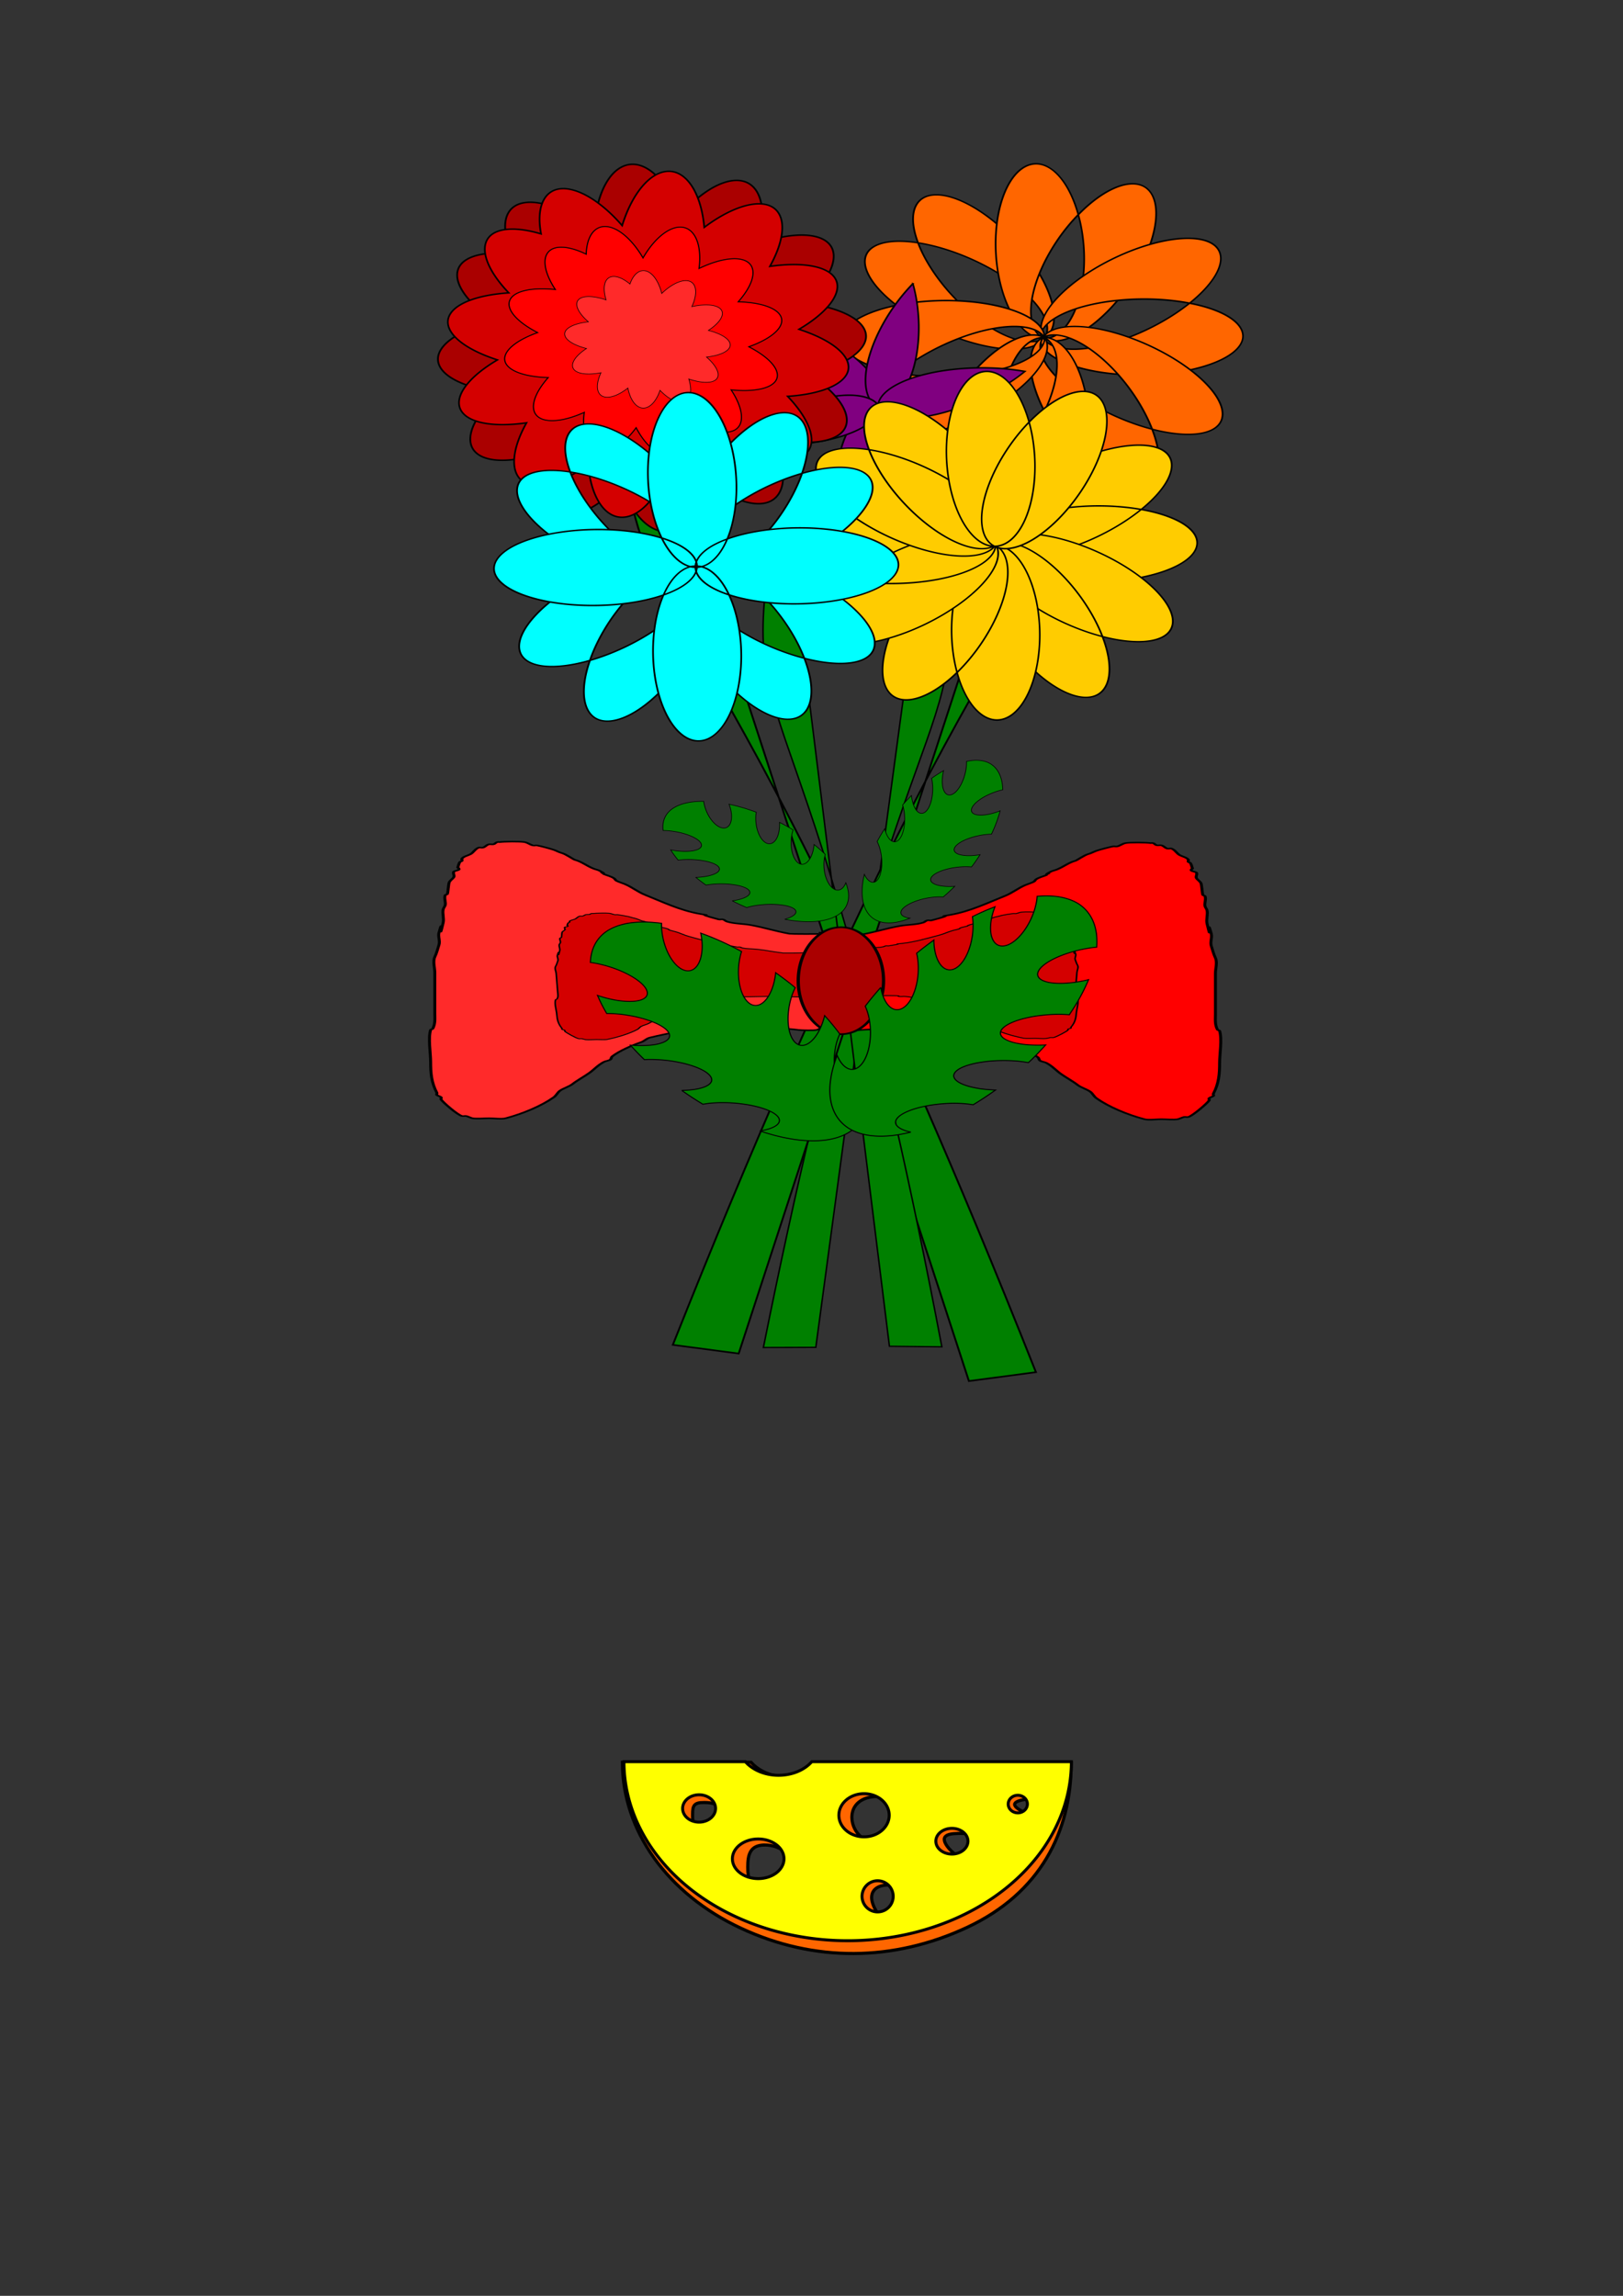 <?xml version="1.0" encoding="UTF-8" standalone="no"?>
<!-- Created with Inkscape (http://www.inkscape.org/) -->

<svg
   width="210mm"
   height="297mm"
   viewBox="0 0 210 297"
   version="1.1"
   id="svg1"
   sodipodi:docname="ЛР2.svg"
   inkscape:version="1.3.2 (091e20e, 2023-11-25, custom)"
   xmlns:inkscape="http://www.inkscape.org/namespaces/inkscape"
   xmlns:sodipodi="http://sodipodi.sourceforge.net/DTD/sodipodi-0.dtd"
   xmlns="http://www.w3.org/2000/svg"
   xmlns:svg="http://www.w3.org/2000/svg">
  <rect x="0" y="0" width="210" height="297" fill="#333333" stroke="none"/>
  <sodipodi:namedview
     id="namedview1"
     pagecolor="#ffffff"
     bordercolor="#000000"
     borderopacity="0.25"
     inkscape:showpageshadow="2"
     inkscape:pageopacity="0.0"
     inkscape:pagecheckerboard="0"
     inkscape:deskcolor="#d1d1d1"
     inkscape:document-units="mm"
     inkscape:zoom="0.64"
     inkscape:cx="657.8125"
     inkscape:cy="750.78125"
     inkscape:window-width="1920"
     inkscape:window-height="986"
     inkscape:window-x="-11"
     inkscape:window-y="-11"
     inkscape:window-maximized="1"
     inkscape:current-layer="layer1" />
  <defs
     id="defs1" />
  <g
     inkscape:label="Слой 1"
     inkscape:groupmode="layer"
     id="layer1">
    <g
       id="g1"
       transform="matrix(0.76,0,0,0.655,44.707,4.847)">
      <path
         d="M 46.883,71.109 C 48.256,121.931 60.84,97.907 117.542,263.613 L 106.131,265.364 52.07,72.859 Z"
         style="fill:#008000;stroke:#000000;stroke-width:0.326"
         id="path39-7"
         sodipodi:nodetypes="ccccc" />
      <path
         d="m 101.743,102.466 c 5.116,39.171 -7.406,22.251 -30.602,156.274 l 8.925,-0.034 17.929,-154.271 z"
         style="fill:#008000;stroke:#000000;stroke-width:0.253"
         id="path39-2"
         sodipodi:nodetypes="ccccc" />
      <path
         d="m 72.352,102.064 c -5.474,39.123 7.202,22.318 29.172,156.547 L 92.6,258.496 76.082,104.067 Z"
         style="fill:#008000;stroke:#000000;stroke-width:0.253"
         id="path39-2-6"
         sodipodi:nodetypes="ccccc" />
      <path
         d="m 125.151,69.39 c -1.349,49.85 -13.713,26.285 -69.426,188.825 l 11.212,1.717 53.118,-188.825 z"
         style="fill:#008000;stroke:#000000;stroke-width:0.32"
         id="path39"
         sodipodi:nodetypes="ccccc" />
      <g
         id="g28"
         transform="translate(74.227,-96.367)">
        <path
           id="path3-3"
           style="fill:#ff6600;fill-opacity:1;stroke:#000000;stroke-width:0.289;stroke-dasharray:none;stroke-opacity:1"
           inkscape:transform-center-x="10.252385"
           inkscape:transform-center-y="-13.745322"
           d="m 125.824,52.643 a 17.248,7.578 0 0 0 -0.588,1.961 17.248,7.578 0 0 0 7.468,6.224 7.932,16.478 64.085 0 1 9.184,-6.605 7.932,16.478 64.085 0 1 17.812,-0.053 17.248,7.578 0 0 0 -17.216,-7.144 17.248,7.578 0 0 0 -16.66,5.616 z m 33.876,1.527 a 17.248,7.578 0 0 1 0.032,0.434 17.248,7.578 0 0 1 -17.248,7.578 17.248,7.578 0 0 1 -9.78,-1.354 7.932,16.478 64.085 0 0 -2.639,7.728 7.932,16.478 64.085 0 0 17.987,0.305 7.932,16.478 64.085 0 0 11.824,-14.333 7.932,16.478 64.085 0 0 -0.175,-0.357 z"
           transform="matrix(0.579,0.815,-0.881,0.473,0,0)" />
        <path
           id="ellipse3-6"
           style="fill:#ff6600;fill-opacity:1;stroke:#000000;stroke-width:0.289;stroke-dasharray:none;stroke-opacity:1"
           inkscape:transform-center-x="0.68515848"
           inkscape:transform-center-y="-17.134055"
           d="m 116.809,-41.966 a 17.248,7.578 0 0 0 17.248,7.578 17.248,7.578 0 0 0 17.248,-7.578 17.248,7.578 0 0 0 -0.032,-0.434 18.274,7.152 29.347 0 1 -0.196,0.429 18.274,7.152 29.347 0 1 -19.828,-3.215 18.274,7.152 29.347 0 1 -5.14,-3.49 17.248,7.578 0 0 0 -9.3,6.709 z m 9.3,-6.709 a 17.248,7.578 0 0 1 7.948,-0.869 17.248,7.578 0 0 1 17.216,7.144 18.274,7.152 29.347 0 0 -11.98,-14.665 18.274,7.152 29.347 0 0 -19.829,-3.215 18.274,7.152 29.347 0 0 6.645,11.604 z"
           transform="matrix(0.017,1,-0.994,-0.108,0,0)" />
        <path
           id="ellipse4-0"
           style="fill:#ff6600;fill-opacity:1;stroke:#000000;stroke-width:0.289;stroke-dasharray:none;stroke-opacity:1"
           inkscape:transform-center-x="-14.772764"
           inkscape:transform-center-y="-8.7069472"
           d="m -13.688,-153.95 a 17.248,7.578 0 0 0 13.684,2.965 17.248,7.578 0 0 0 17.136,-6.829 18.236,7.167 27.814 0 1 -19.422,-3.082 18.236,7.167 27.814 0 1 -6.365,-4.223 17.248,7.578 0 0 0 -8.597,6.556 17.248,7.578 0 0 0 3.564,4.613 z m 5.033,-11.169 a 17.248,7.578 0 0 1 8.651,-1.022 17.248,7.578 0 0 1 17.248,7.578 17.248,7.578 0 0 1 -0.112,0.749 18.236,7.167 27.814 0 0 0.42,-0.476 18.236,7.167 27.814 0 0 -12.205,-14.778 18.236,7.167 27.814 0 0 -19.842,-2.606 18.236,7.167 27.814 0 0 5.839,10.555 z"
           transform="matrix(-0.873,0.487,-0.375,-0.927,0,0)" />
        <path
           id="ellipse6-9"
           style="fill:#ff6600;fill-opacity:1;stroke:#000000;stroke-width:0.289;stroke-dasharray:none;stroke-opacity:1"
           inkscape:transform-center-x="-14.926814"
           inkscape:transform-center-y="8.4401114"
           d="m -135.485,-106.716 a 17.248,7.578 0 0 0 3.564,-4.613 17.248,7.578 0 0 0 -0.057,-0.381 18.236,7.167 27.814 0 1 -0.158,0.379 18.236,7.167 27.814 0 1 -19.842,-2.607 18.236,7.167 27.814 0 1 -5.986,-3.905 17.248,7.578 0 0 0 -8.453,6.513 17.248,7.578 0 0 0 17.248,7.578 17.248,7.578 0 0 0 13.684,-2.965 z m -22.478,-11.126 a 17.248,7.578 0 0 1 8.795,-1.065 17.248,7.578 0 0 1 17.191,7.197 18.236,7.167 27.814 0 0 -12.362,-14.398 18.236,7.167 27.814 0 0 -19.842,-2.607 18.236,7.167 27.814 0 0 6.218,10.873 z"
           transform="matrix(-0.859,-0.512,0.616,-0.788,0,0)" />
        <path
           id="ellipse8-3"
           style="fill:#ff6600;fill-opacity:1;stroke:#000000;stroke-width:0.289;stroke-dasharray:none;stroke-opacity:1"
           inkscape:transform-center-x="-0.15405631"
           inkscape:transform-center-y="17.147057"
           d="m -148.782,45.766 a 18.236,7.167 27.814 0 0 -12.646,-12.906 18.236,7.167 27.814 0 0 -19.842,-2.607 18.236,7.167 27.814 0 0 6.223,10.872 17.248,7.578 0 0 1 8.79,-1.065 17.248,7.578 0 0 1 17.191,7.198 18.236,7.167 27.814 0 0 0.284,-1.492 z m -0.284,1.492 a 18.236,7.167 27.814 0 1 -0.158,0.379 18.236,7.167 27.814 0 1 -19.842,-2.607 18.236,7.167 27.814 0 1 -5.981,-3.906 17.248,7.578 0 0 0 -8.458,6.514 17.248,7.578 0 0 0 17.248,7.578 17.248,7.578 0 0 0 17.248,-7.578 17.248,7.578 0 0 0 -0.057,-0.38 z"
           transform="matrix(0.014,-1,0.99,0.139,0,0)" />
        <path
           id="ellipse10-4"
           style="fill:#ff6600;fill-opacity:1;stroke:#000000;stroke-width:0.289;stroke-dasharray:none;stroke-opacity:1"
           inkscape:transform-center-x="14.772764"
           inkscape:transform-center-y="8.7069298"
           d="m -29.352,144.593 a 18.236,7.167 27.814 0 0 -19.842,-2.606 18.236,7.167 27.814 0 0 6.223,10.871 17.248,7.578 -180 0 1 8.79,-1.064 17.248,7.578 -180 0 1 17.191,7.196 18.236,7.167 27.814 0 0 -12.362,-14.398 z m 12.362,14.398 a 18.236,7.167 27.814 0 1 -0.158,0.38 18.236,7.167 27.814 0 1 -19.842,-2.606 18.236,7.167 27.814 0 1 -5.982,-3.906 17.248,7.578 -180 0 0 -8.458,6.514 17.248,7.578 -180 0 0 17.248,7.578 17.248,7.578 -180 0 0 17.248,-7.578 17.248,7.578 -180 0 0 -0.057,-0.381 z"
           transform="matrix(0.873,-0.487,0.375,0.927,0,0)" />
      </g>
      <g
         id="g30"
         transform="translate(43.652,-175.883)">
        <path
           id="path3-2"
           style="fill:#800080;fill-opacity:1;stroke:#000000;stroke-width:0.289;stroke-dasharray:none;stroke-opacity:1"
           inkscape:transform-center-x="10.252385"
           inkscape:transform-center-y="-13.745322"
           d="m 216.563,113.218 a 17.248,7.578 0 0 0 9.78,1.354 17.248,7.578 0 0 0 17.248,-7.578 17.248,7.578 0 0 0 -0.032,-0.434 7.932,16.478 64.085 0 0 -17.812,0.053 7.932,16.478 64.085 0 0 -9.184,6.605 z"
           transform="matrix(0.579,0.815,-0.881,0.473,0,0)" />
        <path
           id="ellipse3-0"
           style="fill:#800080;fill-opacity:1;stroke:#000000;stroke-width:0.289;stroke-dasharray:none;stroke-opacity:1"
           inkscape:transform-center-x="0.68515848"
           inkscape:transform-center-y="-17.134055"
           d="m 219.164,-49.518 a 18.274,7.152 29.347 0 0 5.14,3.49 18.274,7.152 29.347 0 0 19.828,3.215 18.274,7.152 29.347 0 0 0.196,-0.429 17.248,7.578 0 0 0 -17.216,-7.144 17.248,7.578 0 0 0 -7.948,0.869 z"
           transform="matrix(0.017,1,-0.994,-0.108,0,0)" />
        <path
           id="ellipse4-3"
           style="fill:#800080;fill-opacity:1;stroke:#000000;stroke-width:0.289;stroke-dasharray:none;stroke-opacity:1"
           inkscape:transform-center-x="-14.772764"
           inkscape:transform-center-y="-8.7069472"
           d="m 30.123,-244.301 a 18.236,7.167 27.814 0 0 19.842,2.606 18.236,7.167 27.814 0 0 0.158,-0.379 17.248,7.578 0 0 0 -17.191,-7.197 17.248,7.578 0 0 0 -8.795,1.061 18.236,7.167 27.814 0 0 5.986,3.909 z"
           transform="matrix(-0.873,0.487,-0.375,-0.927,0,0)" />
        <path
           id="ellipse6-95"
           style="fill:#800080;fill-opacity:1;stroke:#000000;stroke-width:0.289;stroke-dasharray:none;stroke-opacity:1"
           inkscape:transform-center-x="-14.926814"
           inkscape:transform-center-y="8.4401114"
           d="m -192.456,-189.989 a 18.236,7.167 27.814 0 0 0.635,-0.72 18.236,7.167 27.814 0 0 0.158,-0.379 17.248,7.578 0 0 0 -17.191,-7.197 17.248,7.578 0 0 0 -8.795,1.065 18.236,7.167 27.814 0 0 5.986,3.905 18.236,7.167 27.814 0 0 19.207,3.327 z"
           transform="matrix(-0.859,-0.512,0.616,-0.788,0,0)" />
        <path
           id="ellipse8-7"
           style="fill:#800080;fill-opacity:1;stroke:#000000;stroke-width:0.289;stroke-dasharray:none;stroke-opacity:1"
           inkscape:transform-center-x="-0.15405631"
           inkscape:transform-center-y="17.147057"
           d="m -241.687,51.01 a 17.248,7.578 0 0 0 -17.191,-7.198 17.248,7.578 0 0 0 -8.79,1.065 18.236,7.167 27.814 0 0 5.981,3.906 18.236,7.167 27.814 0 0 19.842,2.607 18.236,7.167 27.814 0 0 0.158,-0.379 z"
           transform="matrix(0.014,-1,0.99,0.139,0,0)" />
        <path
           id="ellipse10-1"
           style="fill:#800080;fill-opacity:1;stroke:#000000;stroke-width:0.289;stroke-dasharray:none;stroke-opacity:1"
           inkscape:transform-center-x="14.772764"
           inkscape:transform-center-y="8.7069298"
           d="m -53.433,237.889 a 17.248,7.578 -180 0 0 -13.684,-2.965 17.248,7.578 -180 0 0 -8.79,1.064 18.236,7.167 27.814 0 0 5.982,3.906 18.236,7.167 27.814 0 0 19.842,2.606 18.236,7.167 27.814 0 0 0.158,-0.38 17.248,7.578 -180 0 0 -3.508,-4.232 z"
           transform="matrix(0.873,-0.487,0.375,0.927,0,0)" />
      </g>
      <g
         id="g29"
         transform="translate(-38.356,-51.99)">
        <path
           id="ellipse5-3"
           style="fill:#ffcc00;stroke:#000000;stroke-width:0.289"
           inkscape:transform-center-x="-17.147059"
           inkscape:transform-center-y="-0.15405516"
           transform="matrix(-1,-0.014,0.139,-0.99,0,0)"
           d="m -169.797,-150.906 a 17.248,7.578 0 0 1 -17.248,7.578 17.248,7.578 0 0 1 -17.248,-7.578 17.248,7.578 0 0 1 17.248,-7.578 17.248,7.578 0 0 1 17.248,7.578 z m 0.173,-0.107 a 7.988,16.363 56.752 0 1 -10.032,15.732 7.988,16.363 56.752 0 1 -17.67,1.652 7.988,16.363 56.752 0 1 10.032,-15.732 7.988,16.363 56.752 0 1 17.67,-1.652 z" />
        <path
           id="ellipse7-2"
           style="fill:#ffcc00;stroke:#000000;stroke-width:0.289"
           inkscape:transform-center-x="-8.7069449"
           inkscape:transform-center-y="14.772758"
           transform="matrix(-0.487,-0.873,0.927,-0.375,0,0)"
           d="m -198.361,56.595 a 17.248,7.578 0 0 1 -17.248,7.578 17.248,7.578 0 0 1 -17.248,-7.578 17.248,7.578 0 0 1 17.248,-7.578 17.248,7.578 0 0 1 17.248,7.578 z m 0.173,-0.107 a 7.988,16.363 56.752 0 1 -10.032,15.732 7.988,16.363 56.752 0 1 -17.67,1.652 7.988,16.363 56.752 0 1 10.032,-15.732 7.988,16.363 56.752 0 1 17.67,-1.652 z" />
        <path
           id="ellipse9-0"
           style="fill:#ffcc00;stroke:#000000;stroke-width:0.289"
           inkscape:transform-center-x="8.4401168"
           inkscape:transform-center-y="14.926811"
           transform="matrix(0.512,-0.859,0.788,0.616,0,0)"
           d="m -28.409,207.905 a 17.248,7.578 0 0 1 -17.248,7.578 17.248,7.578 0 0 1 -17.248,-7.578 17.248,7.578 0 0 1 17.248,-7.578 17.248,7.578 0 0 1 17.248,7.578 z m 0.173,-0.107 a 7.988,16.363 56.752 0 1 -10.032,15.732 7.988,16.363 56.752 0 1 -17.67,1.652 7.988,16.363 56.752 0 1 10.032,-15.732 7.988,16.363 56.752 0 1 17.67,-1.652 z" />
        <path
           id="ellipse11-7"
           style="fill:#ffcc00;stroke:#000000;stroke-width:0.289"
           inkscape:transform-center-x="17.147057"
           inkscape:transform-center-y="0.15404176"
           transform="matrix(1,0.014,-0.139,0.99,0,0)"
           d="m 170.107,151.714 a 17.248,7.578 0 0 1 -17.248,7.578 17.248,7.578 0 0 1 -17.248,-7.578 17.248,7.578 0 0 1 17.248,-7.578 17.248,7.578 0 0 1 17.248,7.578 z m 0.173,-0.107 a 7.988,16.363 56.752 0 1 -10.032,15.732 7.988,16.363 56.752 0 1 -17.67,1.652 7.988,16.363 56.752 0 1 10.032,-15.732 7.988,16.363 56.752 0 1 17.67,-1.652 z" />
        <path
           id="ellipse12-4"
           style="fill:#ffcc00;stroke:#000000;stroke-width:0.289"
           inkscape:transform-center-x="14.92681"
           inkscape:transform-center-y="-8.4401265"
           transform="matrix(0.859,0.512,-0.616,0.788,0,0)"
           d="m 212.891,55.321 a 17.248,7.578 0 0 1 -17.248,7.578 17.248,7.578 0 0 1 -17.248,-7.578 17.248,7.578 0 0 1 17.248,-7.578 17.248,7.578 0 0 1 17.248,7.578 z m -0.17,0.008 a 18.077,7.23 22.384 0 1 -19.74,-0.466 18.077,7.23 22.384 0 1 -13.576,-13.563 18.077,7.23 22.384 0 1 19.74,0.466 18.077,7.23 22.384 0 1 13.576,13.563 z" />
        <path
           id="ellipse15-3"
           style="fill:#ffcc00;stroke:#000000;stroke-width:0.289"
           inkscape:transform-center-x="-8.4401223"
           inkscape:transform-center-y="-14.926814"
           transform="matrix(-0.512,0.859,-0.788,-0.616,0,0)"
           d="m 28.72,-207.096 a 17.248,7.578 0 0 1 -17.248,7.578 17.248,7.578 0 0 1 -17.248,-7.578 17.248,7.578 0 0 1 17.248,-7.578 17.248,7.578 0 0 1 17.248,7.578 z m 0.181,-0.116 a 7.999,16.34 54.624 0 1 -9.497,16.099 7.999,16.34 54.624 0 1 -17.541,2.21 7.999,16.34 54.624 0 1 9.497,-16.099 7.999,16.34 54.624 0 1 17.541,-2.21 z" />
      </g>
      <g
         id="g27"
         transform="translate(-47.236,-3.986)">
        <path
           id="path3"
           style="fill:#aa0000;fill-opacity:1;stroke:#000000;stroke-width:0.305;stroke-dasharray:none;stroke-opacity:1"
           inkscape:transform-center-x="0.12052474"
           inkscape:transform-center-y="1.5111247"
           d="m 96.305,29.04 a 18.262,7.961 84.067 0 0 -6.745,12.917 18.291,7.948 49.514 0 0 -13.263,-4.824 18.291,7.948 49.514 0 0 -0.684,9.597 18.318,7.937 25.751 0 0 -8.74,2.085 18.318,7.937 25.751 0 0 5.643,11.17 7.931,18.33 85.897 0 0 -9.534,7.241 7.931,18.33 85.897 0 0 10.492,6.863 7.94,18.309 56.022 0 0 -4.622,11.02 7.94,18.309 56.022 0 0 12.531,0.716 7.955,18.275 26 0 0 1.527,11.846 7.955,18.275 26 0 0 11.212,-5.621 18.262,7.961 85.852 0 0 7.269,9.498 18.262,7.961 85.852 0 0 6.892,-10.45 18.283,7.951 55.727 0 0 11.058,4.602 18.283,7.951 55.727 0 0 0.724,-12.483 18.318,7.937 25.751 0 0 11.886,-1.523 18.318,7.937 25.751 0 0 -5.634,-11.168 7.931,18.33 85.897 0 0 9.525,-7.243 7.931,18.33 85.897 0 0 -10.487,-6.862 7.94,18.309 56.022 0 0 4.617,-11.02 7.94,18.309 56.022 0 0 -12.526,-0.718 7.955,18.275 26 0 0 -1.533,-11.844 7.955,18.275 26 0 0 -11.775,6.369 18.262,7.961 84.067 0 0 -7.833,-10.168 z" />
        <path
           id="path3-7"
           style="fill:#d40000;fill-opacity:1;stroke:#000000;stroke-width:0.288;stroke-dasharray:none;stroke-opacity:1"
           inkscape:transform-center-x="1.6766961"
           inkscape:transform-center-y="0.89400122"
           d="m 103.122,30.53 a 7.505,17.28 6.264 0 0 -8.791,10.609 17.28,7.505 61.835 0 0 -11.26,-7.096 17.28,7.505 61.835 0 0 -2.544,8.742 17.28,7.505 38.039 0 0 -8.47,0.192 17.28,7.505 38.039 0 0 2.973,11.453 17.28,7.505 8.039 0 0 -10.229,4.804 17.28,7.505 8.039 0 0 8.3,8.432 7.505,17.28 68.039 0 0 -6.457,9.275 7.505,17.28 68.039 0 0 11.405,3.152 7.505,17.28 38.039 0 0 -0.954,11.261 7.505,17.28 38.039 0 0 11.453,-2.973 7.505,17.28 8.039 0 0 4.804,10.229 7.505,17.28 8.039 0 0 8.435,-8.297 17.28,7.505 68.039 0 0 9.273,6.453 17.28,7.505 68.039 0 0 3.156,-11.403 17.28,7.505 38.039 0 0 11.257,0.952 17.28,7.505 38.039 0 0 -2.965,-11.449 17.28,7.505 8.039 0 0 10.222,-4.808 17.28,7.505 8.039 0 0 -8.296,-8.431 7.505,17.28 68.039 0 0 6.452,-9.277 7.505,17.28 68.039 0 0 -11.4,-3.152 7.505,17.28 38.039 0 0 0.949,-11.26 7.505,17.28 38.039 0 0 -12.121,3.553 7.505,17.28 6.264 0 0 -5.191,-10.961 z" />
        <path
           id="path3-7-9"
           style="fill:#ff0000;fill-opacity:1;stroke:#000000;stroke-width:0.197;stroke-dasharray:none;stroke-opacity:1"
           inkscape:transform-center-x="0.38496018"
           inkscape:transform-center-y="1.986969"
           d="m 105.266,41.676 a 5.235,11.651 17.528 0 0 -7.38,5.856 11.741,5.195 71.52 0 0 -6.809,-6.187 11.741,5.195 71.52 0 0 -2.861,5.448 11.906,5.123 47.561 0 0 -5.829,-0.994 11.906,5.123 47.561 0 0 0.573,7.972 12.053,5.061 18.581 0 0 -7.624,1.825 12.053,5.061 18.581 0 0 4.61,6.679 5.081,12.004 79.963 0 0 -5.61,5.283 5.081,12.004 79.963 0 0 7.413,3.595 5.166,11.807 50.41 0 0 -2.093,7.325 5.166,11.807 50.41 0 0 8.228,-0.451 5.234,11.654 19.395 0 0 1.985,7.405 5.234,11.654 19.395 0 0 6.841,-4.374 11.706,5.211 77.924 0 0 5.529,5.498 11.706,5.211 77.924 0 0 3.62,-7.128 11.906,5.123 47.561 0 0 7.592,2.12 11.906,5.123 47.561 0 0 -0.568,-7.969 12.053,5.061 18.581 0 0 7.619,-1.828 12.053,5.061 18.581 0 0 -4.607,-6.677 5.081,12.004 79.963 0 0 5.607,-5.284 5.081,12.004 79.963 0 0 -7.409,-3.595 5.166,11.807 50.41 0 0 2.09,-7.326 5.166,11.807 50.41 0 0 -8.76,0.746 5.235,11.651 17.528 0 0 -2.156,-7.94 z" />
        <path
           id="path3-7-9-0"
           style="fill:#ff2a2a;fill-opacity:1;stroke:#000000;stroke-width:0.116;stroke-dasharray:none;stroke-opacity:1"
           inkscape:transform-center-x="0.48139861"
           inkscape:transform-center-y="0.89025834"
           d="m 106.179,52.355 a 3.081,6.812 33.034 0 0 -5.106,2.19 6.834,3.071 86.332 0 0 -2.95,-4.499 6.834,3.071 86.332 0 0 -2.462,2.636 6.953,3.018 61.923 0 0 -3.179,-1.431 6.953,3.018 61.923 0 0 -0.884,4.57 7.092,2.959 32.897 0 0 -4.633,-0.114 7.092,2.959 32.897 0 0 1.619,4.446 7.095,2.958 4.753 0 0 -4.008,2.132 7.095,2.958 4.753 0 0 3.688,3.131 3.015,6.961 65.797 0 0 -2.309,3.807 3.015,6.961 65.797 0 0 4.769,0.978 3.079,6.817 34.917 0 0 0.009,4.462 3.079,6.817 34.917 0 0 4.573,-1.436 3.08,6.813 2.887 0 0 2.323,3.92 3.08,6.813 2.887 0 0 3.151,-3.467 6.953,3.018 61.923 0 0 4.015,2.329 6.953,3.018 61.923 0 0 0.886,-4.567 7.092,2.959 32.897 0 0 4.63,0.112 7.092,2.959 32.897 0 0 -1.617,-4.445 7.095,2.958 4.753 0 0 4.006,-2.133 7.095,2.958 4.753 0 0 -3.686,-3.131 3.015,6.961 65.797 0 0 2.307,-3.808 3.015,6.961 65.797 0 0 -5.118,-0.891 3.081,6.812 33.034 0 0 -0.025,-4.789 z" />
      </g>
      <g
         id="g31"
         transform="translate(-91.35,-140.227)">
        <path
           id="path3-0"
           style="fill:#00ffff;fill-opacity:1;stroke:#000000;stroke-width:0.289;stroke-dasharray:none;stroke-opacity:1"
           inkscape:transform-center-x="10.252385"
           inkscape:transform-center-y="-13.745322"
           d="m 269.75,-11.621 a 18.324,7.133 58.451 0 0 3.462,16.984 18.324,7.133 58.451 0 0 4.614,6.683 17.248,7.578 0 0 1 6.269,1.637 17.413,7.506 85.685 0 1 -2.947,-13.846 17.413,7.506 85.685 0 1 0.5,-6.646 18.324,7.133 58.451 0 0 -10.395,-5.919 18.324,7.133 58.451 0 0 -1.504,1.107 z m 11.899,4.811 a 18.324,7.133 58.451 0 1 5.54,7.803 18.324,7.133 58.451 0 1 4.044,10.401 7.932,16.478 64.085 0 1 4.98,-4.457 17.413,7.506 85.685 0 0 0.122,-3.567 17.413,7.506 85.685 0 0 -7.888,-19.05 17.413,7.506 85.685 0 0 -6.797,8.869 z m 14.564,13.748 a 17.413,7.506 85.685 0 1 -1.363,6.823 17.483,7.476 6.131 0 1 12.683,-0.902 17.483,7.476 6.131 0 1 6.73,1.327 7.932,16.478 64.085 0 0 4.688,-9.718 7.932,16.478 64.085 0 0 -17.987,-0.304 7.932,16.478 64.085 0 0 -4.751,2.773 z m 18.051,7.249 a 7.932,16.478 64.085 0 1 -7.136,4.615 7.932,16.478 64.085 0 1 -9.967,2.766 18.324,7.133 58.451 0 1 5.159,5.59 17.483,7.476 6.131 0 0 3.563,0.562 17.483,7.476 6.131 0 0 18.207,-5.552 17.483,7.476 6.131 0 0 -9.826,-7.982 z m -11.944,12.971 a 17.483,7.476 6.131 0 1 -7.113,-2.293 17.413,7.506 85.685 0 1 2.523,12.949 17.413,7.506 85.685 0 1 -0.493,6.612 18.324,7.133 58.451 0 0 10.387,5.952 18.324,7.133 58.451 0 0 -1.958,-18.091 18.324,7.133 58.451 0 0 -3.346,-5.129 z m -5.083,17.267 a 18.324,7.133 58.451 0 1 -5.547,-7.77 18.324,7.133 58.451 0 1 -4.044,-10.401 7.932,16.478 64.085 0 1 -4.98,4.457 17.413,7.506 85.685 0 0 -0.122,3.567 17.413,7.506 85.685 0 0 7.888,19.05 17.413,7.506 85.685 0 0 6.805,-8.902 z M 282.665,30.711 a 17.413,7.506 85.685 0 1 1.032,-5.793 17.248,7.578 0 0 1 -11.35,1.888 17.248,7.578 0 0 1 -9.763,-1.35 7.932,16.478 64.085 0 0 -2.656,7.723 7.932,16.478 64.085 0 0 17.987,0.305 7.932,16.478 64.085 0 0 4.751,-2.773 z m -20.082,-5.254 a 7.932,16.478 64.085 0 1 9.168,-6.609 7.932,16.478 64.085 0 1 9.964,-2.774 18.324,7.133 58.451 0 1 -3.889,-4.028 17.248,7.578 0 0 0 -5.48,-0.394 17.248,7.578 0 0 0 -17.248,7.577 17.248,7.578 0 0 0 7.485,6.228 z m 19.132,-9.384 a 18.324,7.133 58.451 0 0 5.739,3.058 17.413,7.506 85.685 0 1 1.195,-0.405 17.413,7.506 85.685 0 1 -2.956,-2.384 7.932,16.478 64.085 0 0 -3.978,-0.268 z m 3.978,0.268 a 7.932,16.478 64.085 0 1 3.322,1.691 7.932,16.478 64.085 0 1 -0.092,-0.892 17.248,7.578 0 0 0 -4.827,-3.458 17.413,7.506 85.685 0 0 1.597,2.659 z m 3.23,0.799 a 17.248,7.578 0 0 1 0.482,0.98 17.483,7.476 6.131 0 1 2.05,-2.748 18.324,7.133 58.451 0 0 -0.222,-3.977 7.932,16.478 64.085 0 0 -2.311,5.745 z m 2.533,-1.768 a 18.324,7.133 58.451 0 1 -1.28,3.093 18.324,7.133 58.451 0 1 1.284,0.034 17.413,7.506 85.685 0 0 3.391,-4.737 17.483,7.476 6.131 0 0 -3.395,1.611 z m 0.004,3.126 a 17.413,7.506 85.685 0 1 -1.224,0.382 17.413,7.506 85.685 0 1 2.967,2.415 7.932,16.478 64.085 0 0 3.958,0.273 18.324,7.133 58.451 0 0 -5.701,-3.069 z m 1.743,2.796 a 7.932,16.478 64.085 0 1 -3.351,-1.726 7.932,16.478 64.085 0 1 0.147,1.294 17.483,7.476 6.131 0 0 5.209,4.001 17.413,7.506 85.685 0 0 -2.004,-3.57 z m -3.205,-0.432 a 17.483,7.476 6.131 0 1 -0.49,-1.051 17.248,7.578 0 0 1 -2.111,3.105 18.324,7.133 58.451 0 0 0.248,3.337 7.932,16.478 64.085 0 0 2.353,-5.391 z m -2.601,2.054 a 18.324,7.133 58.451 0 1 1.343,-3.771 18.324,7.133 58.451 0 1 -1.286,-0.015 17.413,7.506 85.685 0 0 -3.757,5.787 17.248,7.578 0 0 0 3.7,-2.001 z m 1.343,-3.771 a 18.324,7.133 58.451 0 0 0.407,-0.062 18.324,7.133 58.451 0 0 0.203,-0.103 17.483,7.476 6.131 0 1 -0.003,-0.07 17.413,7.506 85.685 0 1 -0.218,-0.018 18.324,7.133 58.451 0 0 -0.389,0.252 z m 0.389,-0.252 a 18.324,7.133 58.451 0 1 0.178,-0.115 7.932,16.478 64.085 0 1 -0.037,-0.063 17.413,7.506 85.685 0 0 -0.621,0.01 17.413,7.506 85.685 0 0 0.388,0.161 17.413,7.506 85.685 0 0 0.092,0.008 z m 0.14,-0.179 a 17.413,7.506 85.685 0 1 0.07,0.006 17.483,7.476 6.131 0 1 -0.013,-0.3 7.932,16.478 64.085 0 0 -0.312,-0.389 7.932,16.478 64.085 0 0 0.126,0.465 7.932,16.478 64.085 0 0 0.129,0.218 z m 0.057,-0.295 a 7.932,16.478 64.085 0 1 0.17,0.262 18.324,7.133 58.451 0 1 0.046,-0.023 17.248,7.578 0 0 0 -0.138,-0.54 17.483,7.476 6.131 0 0 -0.078,0.292 17.483,7.476 6.131 0 0 4.4e-4,0.009 z m 0.215,0.239 a 17.248,7.578 0 0 1 0.013,0.079 17.413,7.506 85.685 0 1 0.192,0.016 18.324,7.133 58.451 0 0 0.428,-0.29 18.324,7.133 58.451 0 0 -0.444,0.1 18.324,7.133 58.451 0 0 -0.189,0.095 z m 0.205,0.095 a 18.324,7.133 58.451 0 1 -0.15,0.102 7.932,16.478 64.085 0 1 0.038,0.079 17.413,7.506 85.685 0 0 0.6,-0.056 17.413,7.506 85.685 0 0 -0.394,-0.117 17.413,7.506 85.685 0 0 -0.094,-0.008 z m -0.112,0.181 a 17.413,7.506 85.685 0 1 -0.056,-0.005 17.248,7.578 0 0 1 0.013,0.278 7.932,16.478 64.085 0 0 0.258,0.36 7.932,16.478 64.085 0 0 -0.113,-0.417 7.932,16.478 64.085 0 0 -0.103,-0.216 z m -0.042,0.273 a 7.932,16.478 64.085 0 1 -0.184,-0.257 18.324,7.133 58.451 0 1 -0.059,0.03 17.483,7.476 6.131 0 0 0.157,0.83 17.248,7.578 0 0 0 0.087,-0.583 17.248,7.578 0 0 0 -10e-4,-0.02 z m -0.184,-0.257 a 18.324,7.133 58.451 0 0 0.059,-0.03 17.413,7.506 85.685 0 1 -0.081,-0.007 7.932,16.478 64.085 0 0 0.022,0.037 z m -0.022,-0.037 a 7.932,16.478 64.085 0 1 -0.043,-0.073 17.483,7.476 6.131 0 0 0.003,0.069 17.413,7.506 85.685 0 0 0.04,0.003 z m -0.043,-0.073 a 17.483,7.476 6.131 0 1 -0.003,-0.081 18.324,7.133 58.451 0 0 -0.034,0.017 7.932,16.478 64.085 0 0 0.038,0.064 z m -0.003,-0.081 a 18.324,7.133 58.451 0 1 0.068,-0.034 17.413,7.506 85.685 0 0 -0.07,-0.006 17.483,7.476 6.131 0 0 10e-4,0.04 z m 0.068,-0.034 a 17.413,7.506 85.685 0 1 0.12,0.01 7.932,16.478 64.085 0 0 -0.033,-0.054 18.324,7.133 58.451 0 0 -0.088,0.044 z m 0.12,0.01 a 7.932,16.478 64.085 0 1 0.033,0.058 17.248,7.578 0 0 0 -0.008,-0.055 17.413,7.506 85.685 0 0 -0.025,-0.003 z m 0.033,0.058 a 17.248,7.578 0 0 1 0.011,0.074 18.324,7.133 58.451 0 0 0.024,-0.012 7.932,16.478 64.085 0 0 -0.035,-0.063 z m 0.011,0.074 a 18.324,7.133 58.451 0 1 -0.105,0.053 17.413,7.506 85.685 0 0 0.111,0.009 17.248,7.578 0 0 0 -0.006,-0.063 z"
           transform="matrix(0.579,0.815,-0.881,0.473,0,0)" />
        <path
           id="ellipse11-16"
           style="fill:#00ffff;stroke:#000000;stroke-width:0.289"
           inkscape:transform-center-x="17.147057"
           inkscape:transform-center-y="0.15404176"
           transform="matrix(1,0.014,-0.139,0.99,0,0)"
           d="m 185.212,245.009 a 17.248,7.578 0 0 1 -17.248,7.578 17.248,7.578 0 0 1 -17.248,-7.578 17.248,7.578 0 0 1 17.248,-7.578 17.248,7.578 0 0 1 17.248,7.578 z m 0.232,-0.51 a 17.643,7.408 79.716 0 1 9.809,18.338 17.643,7.408 79.716 0 1 -5.466,16.43 17.643,7.408 79.716 0 1 -9.809,-18.338 17.643,7.408 79.716 0 1 5.466,-16.43 z m -0.543,-0.298 a 17.248,7.578 0 0 1 17.248,-7.578 17.248,7.578 0 0 1 17.248,7.578 17.248,7.578 0 0 1 -17.248,7.578 17.248,7.578 0 0 1 -17.248,-7.578 z m -0.227,0.522 a 17.707,7.381 78.047 0 1 -10.339,-18.095 17.707,7.381 78.047 0 1 4.929,-16.657 17.707,7.381 78.047 0 1 10.339,18.095 17.707,7.381 78.047 0 1 -4.929,16.657 z" />
      </g>
      <path
         id="path31-9"
         style="fill:#008000;fill-opacity:1;stroke:#000000;stroke-width:0.121;stroke-dasharray:none;stroke-opacity:1"
         d="m 65.834,170.518 a 17.793,8.728 31.523 0 0 2.467,1.328 1.743,5.063 86.389 0 1 3.604,-0.632 1.743,5.063 86.389 0 1 4.774,1.573 1.743,5.063 86.389 0 1 -1.899,1.373 17.793,8.728 31.523 0 0 9.688,-1.416 17.793,8.728 31.523 0 0 0.71,-5.793 4.402,2.005 84.764 0 1 -1.159,1.427 4.402,2.005 84.764 0 1 -2.507,-3.861 4.402,2.005 84.764 0 1 0.17,-3.155 17.793,8.728 31.523 0 0 -1.907,-1.971 1.972,4.477 1.513 0 1 -1.889,3.905 1.972,4.477 1.513 0 1 -2.025,-4.131 1.972,4.477 1.513 0 1 0.338,-2.654 17.793,8.728 31.523 0 0 -0.335,-0.245 17.793,8.728 31.523 0 0 -1.979,-1.246 4.407,2.003 85.225 0 1 -1.504,4.203 4.407,2.003 85.225 0 1 -2.476,-3.881 4.407,2.003 85.225 0 1 0.019,-2.33 17.793,8.728 31.523 0 0 -4.628,-1.576 4.308,2.049 71.016 0 1 -0.496,4.637 4.308,2.049 71.016 0 1 -3.355,-3.251 4.308,2.049 71.016 0 1 -0.462,-1.956 17.793,8.728 31.523 0 0 -5.801,1.895 17.793,8.728 31.523 0 0 -1.114,3.87 4.776,1.848 12.036 0 1 2.696,0.361 4.776,1.848 12.036 0 1 3.771,2.869 4.776,1.848 12.036 0 1 -5.173,0.597 17.793,8.728 31.523 0 0 1.264,2.017 4.972,1.775 1.459 0 1 2.536,-0.096 4.972,1.775 1.459 0 1 4.477,2.036 4.972,1.775 1.459 0 1 -3.984,1.483 17.793,8.728 31.523 0 0 1.714,1.513 1.762,5.009 89.43 0 1 2.861,-0.249 1.762,5.009 89.43 0 1 4.6,1.855 1.762,5.009 89.43 0 1 -2.997,1.501 z" />
      <path
         id="path31-0"
         style="fill:#008000;fill-opacity:1;stroke:#000000;stroke-width:0.12;stroke-dasharray:none;stroke-opacity:1"
         d="m 91.791,156.277 a 8.311,18.262 32.147 0 0 -1.289,2.537 4.743,1.819 85.062 0 1 0.769,3.298 4.743,1.819 85.062 0 1 -1.466,4.75 4.743,1.819 85.062 0 1 -1.478,-1.573 8.311,18.262 32.147 0 0 1.776,8.908 8.311,18.262 32.147 0 0 5.997,-0.251 1.86,4.638 75.502 0 1 -1.51,-0.866 1.86,4.638 75.502 0 1 3.9,-2.977 1.86,4.638 75.502 0 1 3.259,-0.341 8.311,18.262 32.147 0 0 1.97,-2.111 1.85,4.664 81.275 0 1 -4.089,-1.161 1.85,4.664 81.275 0 1 4.194,-2.565 1.85,4.664 81.275 0 1 2.747,-0.103 8.311,18.262 32.147 0 0 0.242,-0.355 8.311,18.262 32.147 0 0 1.221,-2.064 1.859,4.64 75.89 0 1 -4.383,-0.75 1.859,4.64 75.89 0 1 3.921,-2.95 1.859,4.64 75.89 0 1 2.403,-0.352 8.311,18.262 32.147 0 0 1.474,-4.613 1.876,4.598 64.296 0 1 -4.797,0.269 1.876,4.598 64.296 0 1 3.243,-3.679 1.876,4.598 64.296 0 1 2.002,-0.746 8.311,18.262 32.147 0 0 -2.143,-5.167 8.311,18.262 32.147 0 0 -4.026,-0.435 1.853,4.655 12.479 0 1 -0.285,2.599 1.853,4.655 12.479 0 1 -2.836,4.011 1.853,4.655 12.479 0 1 -0.784,-4.782 8.311,18.262 32.147 0 0 -2.039,1.512 1.831,4.712 0.881 0 1 0.182,2.376 1.831,4.712 0.881 0 1 -1.953,4.544 1.831,4.712 0.881 0 1 -1.659,-3.521 8.311,18.262 32.147 0 0 -1.504,1.856 4.725,1.826 88.57 0 1 0.35,2.658 4.725,1.826 88.57 0 1 -1.763,4.631 4.725,1.826 88.57 0 1 -1.645,-2.587 z" />
      <g
         id="g38"
         transform="matrix(1.271,0,0,0.78,-23.89,18.453)">
        <path
           style="fill:#ff2a2a;fill-opacity:1;stroke:#000000;stroke-width:0.395;stroke-dasharray:none;stroke-opacity:1"
           d="m 83.892,202.74 c -0.373,0.093 -0.746,0.186 -1.119,0.28 -0.093,0.093 -0.162,0.221 -0.28,0.28 -0.19,0.095 -4.002,0.064 -4.195,0 -1.815,-0.605 -3.504,-1.634 -5.313,-2.237 -0.933,-0.311 -2.178,-0.3 -3.076,-0.839 -0.226,-0.136 -0.323,-0.441 -0.559,-0.559 -0.167,-0.083 -0.393,0.083 -0.559,0 -3.846,-1.923 -0.197,-0.625 -2.517,-1.398 -2.703,-0.901 -5.034,-3.076 -7.271,-4.754 -1.045,-0.784 -1.776,-1.98 -2.796,-2.796 -0.364,-0.291 -0.789,-0.509 -1.119,-0.839 -0.147,-0.147 -0.164,-0.386 -0.28,-0.559 -0.331,-0.497 -0.932,-0.746 -1.398,-1.119 -1.071,-0.857 0.797,0.517 -0.559,-0.839 -0.238,-0.238 -0.57,-0.358 -0.839,-0.559 -0.914,-0.686 -1.548,-1.753 -2.517,-2.237 -0.15,-0.075 -1.199,-1.439 -1.678,-1.678 -0.423,-0.212 -0.687,-0.551 -1.119,-0.839 -0.451,-0.301 -1.81,-0.976 -2.237,-1.119 -0.177,-0.059 -0.393,0.083 -0.559,0 -0.417,-0.209 -0.684,-0.694 -1.119,-0.839 -0.645,-0.215 -2.726,-0.157 -3.356,0 -0.506,-0.169 -0.52,0.453 -0.839,0.559 -0.177,0.059 -0.382,-0.059 -0.559,0 -0.375,0.125 -0.485,0.662 -0.839,0.839 -0.167,0.083 -0.41,-0.112 -0.559,0 -0.521,0.391 -0.679,1.238 -1.119,1.678 -0.348,0.348 -0.936,0.571 -1.119,1.119 -0.059,0.177 0.059,0.382 0,0.559 -0.042,0.125 -0.238,0.155 -0.28,0.28 -0.166,0.497 -0.176,0.879 -0.28,1.398 0.587,0.787 -0.478,0.71 -0.559,1.119 -0.091,0.457 0.173,0.965 0,1.398 -0.155,0.387 -0.427,0.723 -0.559,1.119 -0.144,0.433 -0.155,2.453 -0.28,3.076 -0.026,0.129 -0.248,0.152 -0.28,0.28 -0.184,0.737 0.093,1.774 0,2.517 -0.048,0.381 -0.237,0.737 -0.28,1.119 -0.122,1.102 0.138,2.255 0,3.356 -0.755,6.041 0.159,-2.513 -0.559,2.517 -0.143,1.004 0.167,2.076 0,3.076 -0.171,1.027 -0.314,2.097 -0.559,3.076 -0.287,1.148 0,2.732 0,3.915 0,3.449 0,6.898 0,10.347 0,1.325 0.091,2.618 -0.28,3.915 -0.036,0.127 -0.258,0.15 -0.28,0.28 -0.352,2.112 0,5.817 0,8.11 0,2.737 0.09,5.209 0.839,7.83 0.051,0.179 -0.103,0.404 0,0.559 0.146,0.219 0.441,0.323 0.559,0.559 0.083,0.167 -0.059,0.382 0,0.559 0.229,0.688 2.188,3.89 2.796,4.195 0.167,0.083 0.382,-0.059 0.559,0 0.171,0.057 0.668,0.502 0.839,0.559 0.559,0.186 1.644,0 2.237,0 0.617,0 1.689,0.274 2.237,0 2.306,-1.153 4.782,-3.114 6.432,-5.313 0.359,-0.479 0.516,-1.248 0.839,-1.678 0.441,-0.588 1.264,-1.057 1.678,-1.678 0.612,-0.917 1.526,-1.848 2.237,-2.796 0.668,-0.89 1.15,-1.989 1.957,-2.796 0.238,-0.238 0.629,-0.297 0.839,-0.559 0.184,-0.23 0.116,-0.594 0.28,-0.839 0.908,-1.362 2.568,-2.737 3.915,-3.635 0.42,-0.28 0.671,-0.895 1.119,-1.119 0.818,-0.409 4.158,-1.739 5.034,-1.957 0.621,-0.155 0.699,0.233 1.398,0 0.088,-0.029 -0.083,-0.238 0,-0.28 0.511,-0.255 3.817,0 4.474,0 2.863,0 6.178,-0.413 8.949,0.28 0.445,0.111 2.116,0.201 2.517,0 0.408,-0.204 0.447,-0.447 0.559,-0.559 0.14,-0.14 0.699,0.14 0.839,0 0.26,-0.26 -0.022,-0.28 0.559,-0.28"
           id="path37" />
        <path
           style="fill:#ff0000;fill-opacity:1;stroke:#000000;stroke-width:0.395;stroke-dasharray:none;stroke-opacity:1"
           d="m 82.183,202.985 c 0.373,0.093 0.746,0.186 1.119,0.28 0.093,0.093 0.162,0.221 0.28,0.28 0.19,0.095 4.002,0.064 4.195,0 1.815,-0.605 3.504,-1.634 5.313,-2.237 0.933,-0.311 2.178,-0.3 3.076,-0.839 0.226,-0.136 0.323,-0.441 0.559,-0.559 0.167,-0.083 0.393,0.083 0.559,0 3.846,-1.923 0.197,-0.625 2.517,-1.398 2.703,-0.901 5.034,-3.076 7.271,-4.754 1.045,-0.784 1.776,-1.98 2.796,-2.796 0.364,-0.291 0.789,-0.509 1.119,-0.839 0.147,-0.147 0.164,-0.386 0.28,-0.559 0.331,-0.497 0.932,-0.746 1.398,-1.119 1.071,-0.857 -0.797,0.517 0.559,-0.839 0.238,-0.238 0.57,-0.358 0.839,-0.559 0.914,-0.686 1.548,-1.753 2.517,-2.237 0.15,-0.075 1.199,-1.439 1.678,-1.678 0.423,-0.212 0.687,-0.551 1.119,-0.839 0.451,-0.301 1.81,-0.976 2.237,-1.119 0.177,-0.059 0.393,0.083 0.559,0 0.417,-0.209 0.684,-0.694 1.119,-0.839 0.645,-0.215 2.726,-0.157 3.356,0 0.506,-0.169 0.52,0.453 0.839,0.559 0.177,0.059 0.382,-0.059 0.559,0 0.375,0.125 0.485,0.662 0.839,0.839 0.167,0.083 0.41,-0.112 0.559,0 0.521,0.391 0.679,1.238 1.119,1.678 0.348,0.348 0.936,0.571 1.119,1.119 0.059,0.177 -0.059,0.382 0,0.559 0.042,0.125 0.238,0.155 0.28,0.28 0.166,0.497 0.176,0.879 0.28,1.398 -0.587,0.787 0.478,0.71 0.559,1.119 0.091,0.457 -0.173,0.965 0,1.398 0.155,0.387 0.427,0.723 0.559,1.119 0.144,0.433 0.155,2.453 0.28,3.076 0.026,0.129 0.248,0.152 0.28,0.28 0.184,0.737 -0.093,1.774 0,2.517 0.048,0.381 0.237,0.737 0.28,1.119 0.122,1.102 -0.138,2.255 0,3.356 0.755,6.041 -0.159,-2.513 0.559,2.517 0.143,1.004 -0.167,2.076 0,3.076 0.171,1.027 0.314,2.097 0.559,3.076 0.287,1.148 0,2.732 0,3.915 0,3.449 0,6.898 0,10.347 0,1.325 -0.091,2.618 0.28,3.915 0.036,0.127 0.258,0.15 0.28,0.28 0.352,2.112 0,5.817 0,8.11 0,2.737 -0.09,5.209 -0.839,7.83 -0.051,0.179 0.103,0.404 0,0.559 -0.146,0.219 -0.441,0.323 -0.559,0.559 -0.083,0.167 0.059,0.382 0,0.559 -0.229,0.688 -2.188,3.89 -2.796,4.195 -0.167,0.083 -0.382,-0.059 -0.559,0 -0.171,0.057 -0.668,0.502 -0.839,0.559 -0.559,0.186 -1.644,0 -2.237,0 -0.617,0 -1.689,0.274 -2.237,0 -2.306,-1.153 -4.782,-3.114 -6.432,-5.313 -0.359,-0.479 -0.516,-1.248 -0.839,-1.678 -0.441,-0.588 -1.264,-1.057 -1.678,-1.678 -0.612,-0.917 -1.526,-1.848 -2.237,-2.796 -0.668,-0.89 -1.15,-1.989 -1.957,-2.796 -0.238,-0.238 -0.629,-0.297 -0.839,-0.559 -0.184,-0.23 -0.116,-0.594 -0.28,-0.839 -0.908,-1.362 -2.568,-2.737 -3.915,-3.635 -0.42,-0.28 -0.671,-0.895 -1.119,-1.119 -0.818,-0.409 -4.158,-1.739 -5.034,-1.957 -0.621,-0.155 -0.699,0.233 -1.398,0 -0.088,-0.029 0.083,-0.238 0,-0.28 -0.511,-0.255 -3.817,0 -4.474,0 -2.863,0 -6.178,-0.413 -8.949,0.28 -0.445,0.111 -2.116,0.201 -2.517,0 -0.408,-0.204 -0.447,-0.447 -0.559,-0.559 -0.14,-0.14 -0.699,0.14 -0.839,0 -0.26,-0.26 0.022,-0.28 -0.559,-0.28"
           id="path37-9" />
        <path
           style="fill:#d40000;fill-opacity:1;stroke:#000000;stroke-width:0.219;stroke-dasharray:none;stroke-opacity:1"
           d="m 81.384,207.538 c 0.248,0.048 0.496,0.096 0.744,0.144 0.061,0.044 0.104,0.103 0.182,0.132 0.125,0.046 2.68,0.088 2.81,0.062 1.228,-0.249 2.381,-0.694 3.605,-0.943 0.632,-0.128 1.465,-0.105 2.078,-0.338 0.154,-0.059 0.226,-0.197 0.386,-0.247 0.113,-0.036 0.261,0.044 0.375,0.008 2.616,-0.821 0.145,-0.282 1.714,-0.601 1.829,-0.372 3.435,-1.33 4.967,-2.063 0.716,-0.342 1.23,-0.878 1.93,-1.235 0.25,-0.128 0.539,-0.221 0.766,-0.367 0.102,-0.065 0.118,-0.174 0.199,-0.251 0.232,-0.222 0.64,-0.327 0.959,-0.49 0.735,-0.375 -0.545,0.225 0.392,-0.375 0.164,-0.105 0.389,-0.155 0.573,-0.243 0.626,-0.3 1.073,-0.777 1.731,-0.984 0.102,-0.032 0.833,-0.639 1.158,-0.741 0.288,-0.09 0.472,-0.242 0.766,-0.367 0.308,-0.131 1.232,-0.419 1.521,-0.478 0.12,-0.024 0.261,0.044 0.375,0.008 0.284,-0.089 0.472,-0.307 0.766,-0.367 0.436,-0.089 1.83,-0.032 2.248,0.049 0.343,-0.069 0.339,0.214 0.551,0.268 0.117,0.03 0.257,-0.021 0.375,0.008 0.249,0.063 0.312,0.309 0.545,0.395 0.11,0.041 0.277,-0.045 0.375,0.008 0.341,0.186 0.43,0.575 0.716,0.782 0.226,0.164 0.616,0.274 0.727,0.527 0.036,0.082 -0.047,0.174 -0.011,0.255 0.025,0.058 0.156,0.074 0.182,0.132 0.101,0.229 0.1,0.404 0.159,0.642 -0.409,0.35 0.306,0.331 0.352,0.519 0.052,0.21 -0.135,0.438 -0.028,0.638 0.096,0.179 0.272,0.336 0.352,0.519 0.088,0.2 0.054,1.122 0.125,1.408 0.015,0.059 0.163,0.073 0.182,0.132 0.109,0.339 -0.098,0.808 -0.051,1.149 0.024,0.175 0.144,0.34 0.165,0.515 0.06,0.505 -0.138,1.028 -0.068,1.532 0.384,2.769 -0.056,-1.149 0.324,1.157 0.076,0.46 -0.154,0.945 -0.062,1.404 0.094,0.471 0.168,0.962 0.313,1.412 0.169,0.528 -0.055,1.247 -0.079,1.787 -0.07,1.574 -0.139,3.149 -0.209,4.723 -0.027,0.605 -0.114,1.194 0.108,1.791 0.022,0.058 0.17,0.072 0.182,0.132 0.193,0.969 -0.117,2.655 -0.164,3.702 -0.055,1.249 -0.165,2.376 -0.72,3.562 -0.038,0.081 0.061,0.186 -0.011,0.255 -0.102,0.098 -0.302,0.141 -0.386,0.247 -0.059,0.075 0.032,0.175 -0.011,0.255 -0.168,0.311 -1.544,1.744 -1.958,1.874 -0.113,0.036 -0.255,-0.033 -0.375,-0.008 -0.116,0.024 -0.458,0.22 -0.573,0.243 -0.378,0.077 -1.101,-0.024 -1.499,-0.033 -0.413,-0.009 -1.137,0.1 -1.499,-0.033 -1.522,-0.56 -3.141,-1.492 -4.202,-2.52 -0.231,-0.224 -0.321,-0.577 -0.528,-0.778 -0.284,-0.275 -0.826,-0.501 -1.09,-0.791 -0.391,-0.428 -0.985,-0.866 -1.442,-1.309 -0.429,-0.416 -0.73,-0.925 -1.255,-1.305 -0.154,-0.112 -0.415,-0.145 -0.551,-0.268 -0.119,-0.108 -0.066,-0.273 -0.17,-0.387 -0.581,-0.635 -1.665,-1.287 -2.55,-1.717 -0.276,-0.134 -0.431,-0.418 -0.727,-0.527 -0.54,-0.199 -2.751,-0.855 -3.333,-0.968 -0.413,-0.08 -0.473,0.096 -0.937,-0.021 -0.059,-0.015 0.061,-0.107 0.006,-0.128 -0.337,-0.124 -2.558,-0.056 -2.998,-0.066 -1.919,-0.042 -4.131,-0.279 -6.001,-0.004 -0.3,0.044 -1.422,0.06 -1.686,-0.037 -0.269,-0.099 -0.291,-0.211 -0.363,-0.264 -0.091,-0.066 -0.471,0.054 -0.562,-0.012 -0.169,-0.123 0.02,-0.127 -0.369,-0.136"
           id="path37-9-1" />
        <path
           style="fill:#d40000;fill-opacity:1;stroke:#000000;stroke-width:0.214;stroke-dasharray:none;stroke-opacity:1"
           d="m 81.03,207.833 c -0.238,0.048 -0.477,0.096 -0.715,0.144 -0.058,0.044 -0.1,0.103 -0.175,0.132 -0.12,0.046 -2.576,0.088 -2.701,0.062 -1.18,-0.249 -2.288,-0.695 -3.465,-0.943 -0.607,-0.128 -1.408,-0.105 -1.997,-0.338 -0.148,-0.059 -0.217,-0.197 -0.371,-0.247 -0.109,-0.036 -0.251,0.044 -0.36,0.008 -2.514,-0.821 -0.139,-0.282 -1.648,-0.601 -1.758,-0.372 -3.302,-1.33 -4.775,-2.063 -0.688,-0.342 -1.182,-0.878 -1.855,-1.236 -0.24,-0.128 -0.518,-0.221 -0.737,-0.367 -0.098,-0.065 -0.113,-0.174 -0.191,-0.251 -0.223,-0.222 -0.615,-0.327 -0.922,-0.49 -0.706,-0.375 0.523,0.225 -0.376,-0.375 -0.158,-0.105 -0.374,-0.155 -0.551,-0.243 -0.602,-0.3 -1.031,-0.777 -1.664,-0.984 -0.098,-0.032 -0.8,-0.639 -1.113,-0.741 -0.277,-0.09 -0.453,-0.242 -0.737,-0.367 -0.297,-0.131 -1.185,-0.419 -1.462,-0.478 -0.115,-0.024 -0.251,0.044 -0.36,0.008 -0.273,-0.089 -0.454,-0.307 -0.737,-0.367 -0.419,-0.089 -1.759,-0.032 -2.161,0.049 -0.329,-0.07 -0.326,0.214 -0.529,0.268 -0.113,0.03 -0.247,-0.021 -0.36,0.008 -0.239,0.063 -0.3,0.309 -0.524,0.395 -0.106,0.041 -0.266,-0.045 -0.36,0.008 -0.328,0.186 -0.413,0.575 -0.688,0.782 -0.218,0.164 -0.592,0.274 -0.699,0.527 -0.035,0.082 0.045,0.174 0.011,0.255 -0.024,0.058 -0.15,0.074 -0.175,0.132 -0.097,0.229 -0.096,0.404 -0.153,0.642 0.393,0.351 -0.294,0.331 -0.338,0.519 -0.05,0.21 0.13,0.438 0.027,0.638 -0.092,0.179 -0.261,0.336 -0.339,0.519 -0.085,0.2 -0.052,1.122 -0.12,1.409 -0.014,0.059 -0.157,0.073 -0.175,0.132 -0.104,0.339 0.094,0.808 0.049,1.149 -0.023,0.175 -0.138,0.34 -0.158,0.515 -0.058,0.505 0.132,1.028 0.065,1.532 -0.369,2.769 0.054,-1.149 -0.311,1.157 -0.073,0.46 0.148,0.946 0.06,1.404 -0.09,0.471 -0.162,0.962 -0.301,1.413 -0.163,0.528 0.053,1.247 0.076,1.787 0.067,1.575 0.134,3.149 0.201,4.724 0.026,0.605 0.109,1.194 -0.104,1.792 -0.021,0.058 -0.163,0.072 -0.175,0.132 -0.186,0.969 0.113,2.656 0.157,3.702 0.053,1.25 0.159,2.377 0.692,3.562 0.036,0.081 -0.059,0.186 0.011,0.255 0.098,0.098 0.291,0.141 0.371,0.247 0.057,0.075 -0.031,0.175 0.011,0.255 0.161,0.311 1.484,1.744 1.882,1.874 0.109,0.036 0.245,-0.033 0.36,-0.008 0.111,0.024 0.44,0.22 0.551,0.243 0.364,0.077 1.059,-0.024 1.441,-0.033 0.397,-0.009 1.093,0.1 1.441,-0.033 1.463,-0.56 3.02,-1.492 4.039,-2.52 0.222,-0.224 0.308,-0.577 0.508,-0.778 0.273,-0.275 0.794,-0.501 1.048,-0.791 0.376,-0.428 0.947,-0.866 1.387,-1.31 0.413,-0.416 0.702,-0.925 1.206,-1.306 0.148,-0.112 0.399,-0.145 0.529,-0.268 0.114,-0.108 0.063,-0.273 0.164,-0.387 0.558,-0.635 1.601,-1.288 2.451,-1.717 0.265,-0.134 0.415,-0.418 0.699,-0.527 0.519,-0.199 2.644,-0.855 3.204,-0.968 0.397,-0.08 0.455,0.096 0.9,-0.021 0.056,-0.015 -0.058,-0.107 -0.005,-0.128 0.324,-0.124 2.459,-0.056 2.882,-0.066 1.844,-0.042 3.971,-0.279 5.769,-0.004 0.289,0.044 1.366,0.06 1.621,-0.037 0.259,-0.099 0.279,-0.211 0.349,-0.264 0.087,-0.066 0.453,0.054 0.54,-0.012 0.163,-0.123 -0.02,-0.127 0.355,-0.136"
           id="path37-9-1-3" />
        <ellipse
           style="fill:#aa0000;fill-opacity:1;stroke:#000000;stroke-width:0.431;stroke-dasharray:none;stroke-opacity:1"
           id="path38"
           cx="85.151"
           cy="215.184"
           rx="5.715"
           ry="13.544" />
      </g>
      <path
         id="path31"
         style="fill:#008000;fill-opacity:1;stroke:#000000;stroke-width:0.196;stroke-dasharray:none;stroke-opacity:1"
         d="m 57.244,207.963 a 28.75,14.06 40.989 0 0 3.6,2.731 8.05,2.854 4.854 0 1 5.809,-0.18 8.05,2.854 4.854 0 1 7.178,3.669 8.05,2.854 4.854 0 1 -3.284,1.782 28.75,14.06 40.989 0 0 15.554,-0.028 28.75,14.06 40.989 0 0 2.358,-9.227 3.187,7.209 2.277 0 1 -2.13,2.043 3.187,7.209 2.277 0 1 -3.12,-6.849 3.187,7.209 2.277 0 1 0.943,-5.077 28.75,14.06 40.989 0 0 -2.581,-3.642 3.139,7.319 8.763 0 1 -3.81,5.89 3.139,7.319 8.763 0 1 -2.304,-7.173 3.139,7.319 8.763 0 1 1.099,-4.224 28.75,14.06 40.989 0 0 -0.476,-0.476 28.75,14.06 40.989 0 0 -2.849,-2.485 3.184,7.216 2.719 0 1 -3.268,6.463 3.184,7.216 2.719 0 1 -3.066,-6.872 3.184,7.216 2.719 0 1 0.529,-3.773 28.75,14.06 40.989 0 0 -6.948,-3.639 7.061,3.254 79.169 0 1 -1.774,7.403 7.061,3.254 79.169 0 1 -4.585,-6.057 7.061,3.254 79.169 0 1 -0.308,-3.28 28.75,14.06 40.989 0 0 -9.537,1.714 28.75,14.06 40.989 0 0 -2.582,6.014 7.637,3.008 21.051 0 1 4.167,1.217 7.637,3.008 21.051 0 1 5.322,5.536 7.637,3.008 21.051 0 1 -8.271,-0.244 28.75,14.06 40.989 0 0 1.558,3.567 7.917,2.902 10.118 0 1 4.013,0.438 7.917,2.902 10.118 0 1 6.613,4.349 7.917,2.902 10.118 0 1 -6.59,1.471 28.75,14.06 40.989 0 0 2.374,2.855 7.971,2.882 8.013 0 1 4.558,0.267 7.971,2.882 8.013 0 1 6.845,4.085 7.971,2.882 8.013 0 1 -5.039,1.732 z" />
      <path
         id="path31-5"
         style="fill:#008000;fill-opacity:1;stroke:#000000;stroke-width:0.201;stroke-dasharray:none;stroke-opacity:1"
         d="m 91.133,187.621 a 14.401,29.603 43.002 0 0 -2.65,3.713 7.493,3.234 89.07 0 1 0.889,5.327 7.493,3.234 89.07 0 1 -3.282,7.146 7.493,3.234 89.07 0 1 -2.394,-2.768 14.401,29.603 43.002 0 0 1.869,14.328 14.401,29.603 43.002 0 0 10.668,0.834 2.961,8.182 84.379 0 1 -2.552,-1.667 2.961,8.182 84.379 0 1 7.343,-3.868 2.961,8.182 84.379 0 1 5.828,0.132 14.401,29.603 43.002 0 0 3.796,-2.906 2.927,8.279 89.346 0 1 -7.083,-2.657 2.927,8.279 89.346 0 1 7.804,-3.163 2.927,8.279 89.346 0 1 4.886,0.4 14.401,29.603 43.002 0 0 0.48,-0.507 14.401,29.603 43.002 0 0 2.461,-2.985 2.959,8.189 84.715 0 1 -7.663,-2.074 2.959,8.189 84.715 0 1 7.375,-3.822 2.959,8.189 84.715 0 1 4.311,-0.06 14.401,29.603 43.002 0 0 3.276,-6.93 3.039,7.974 74.483 0 1 -8.545,-0.56 3.039,7.974 74.483 0 1 6.278,-5.103 3.039,7.974 74.483 0 1 3.657,-0.76 14.401,29.603 43.002 0 0 -3.057,-8.539 14.401,29.603 43.002 0 0 -7.076,-1.507 3.303,7.336 19.864 0 1 -0.878,4.016 3.303,7.336 19.864 0 1 -5.604,5.707 3.303,7.336 19.864 0 1 -0.703,-7.656 14.401,29.603 43.002 0 0 -3.832,1.953 3.267,7.416 5.966 0 1 -0.019,3.761 3.267,7.416 5.966 0 1 -4.116,6.724 3.267,7.416 5.966 0 1 -2.435,-5.859 14.401,29.603 43.002 0 0 -2.934,2.602 3.255,7.444 3.216 0 1 0.238,4.238 3.255,7.444 3.216 0 1 -3.791,6.9 3.255,7.444 3.216 0 1 -2.545,-4.392 z" />
    </g>
    <g
       id="g10"
       transform="translate(6.327,144.398)">
      <g
         id="g9">
        <path
           id="path1-0"
           style="fill:#ff6600;stroke:#000000;stroke-width:0.408"
           d="m 74.205,83.581 c 2.3e-5,8.857 5.849,17.041 15.344,21.47 9.495,4.429 19.747,4.325 29.243,-0.103 9.495,-4.429 13.484,-12.406 13.484,-21.263 L 104.894,83.581 h -4.918 c -1.028,1.177 -2.734,1.883 -4.561,1.887 -1.826,-0.004 -3.533,-0.71 -4.561,-1.887 z m 32.935,4.431 c 1.906,5e-6 3.452,1.337 3.452,2.987 0,1.65 -1.545,2.987 -3.452,2.987 -1.906,4e-6 -3.245,-1.647 -3.245,-3.297 0,-1.65 1.339,-2.677 3.245,-2.677 z m -22.422,0.773 c 1.248,5.3e-5 2.052,0.228 2.052,1.273 -7.7e-5,1.046 -1.011,1.893 -2.259,1.893 -1.248,-5.8e-5 -1.225,-0.641 -1.225,-1.687 7.6e-5,-1.046 0.185,-1.48 1.432,-1.48 z m 43.516,-0.552 c 0.726,-8e-6 1.315,0.545 1.315,1.217 0,0.672 -0.589,1.217 -1.315,1.217 -0.726,-7e-6 -3.279,-0.958 -3.279,-1.63 0,-0.672 2.552,-0.803 3.279,-0.803 z m -9.04,4.58 c 1.216,9e-5 2.202,0.797 2.202,1.78 -1.3e-4,0.983 -0.986,1.78 -2.202,1.78 -1.216,-8.6e-5 -3.339,-1.831 -3.339,-2.814 1.3e-4,-0.983 2.123,-0.747 3.339,-0.747 z m -26.574,1.471 c 1.955,-1.06e-4 3.539,1.228 3.539,2.743 1.78e-4,1.515 -1.584,2.743 -3.539,2.743 -1.955,1.06e-4 -2.196,-1.125 -2.195,-2.639 -1.81e-4,-1.515 0.241,-2.846 2.195,-2.846 z m 16.072,5.165 c 1.18,4e-6 2.447,1.586 2.447,2.777 0,1.191 -0.957,2.157 -2.137,2.157 -1.18,0 -2.55,-2.103 -2.55,-3.294 0,-1.191 1.06,-1.64 2.24,-1.64 z"
           sodipodi:nodetypes="cccccccccssssscccccsssssccccccccccsssss" />
      </g>
      <path
         id="path1"
         style="fill:#ffff00;stroke:#000000;stroke-width:0.383"
         d="m 74.408,83.503 a 28.945,23.163 0 0 0 14.472,20.059 28.945,23.163 0 0 0 28.945,0 28.945,23.163 0 0 0 14.472,-20.059 h -28.944 -4.638 a 5.219,4.031 0 0 1 -4.302,1.763 5.219,4.031 0 0 1 -4.302,-1.763 z m 31.063,4.14 a 3.256,2.791 0 0 1 3.256,2.791 3.256,2.791 0 0 1 -3.256,2.791 3.256,2.791 0 0 1 -3.256,-2.791 3.256,2.791 0 0 1 3.256,-2.791 z m -21.342,0.143 a 2.131,1.769 0 0 1 2.131,1.769 2.131,1.769 0 0 1 -2.131,1.769 2.131,1.769 0 0 1 -2.131,-1.769 2.131,1.769 0 0 1 2.131,-1.769 z m 41.238,0.064 a 1.24,1.137 0 0 1 1.24,1.137 1.24,1.137 0 0 1 -1.24,1.137 1.24,1.137 0 0 1 -1.24,-1.137 1.24,1.137 0 0 1 1.24,-1.137 z m -8.527,4.279 a 2.077,1.664 0 0 1 2.077,1.663 2.077,1.664 0 0 1 -2.077,1.663 2.077,1.664 0 0 1 -2.077,-1.663 2.077,1.664 0 0 1 2.077,-1.663 z m -25.063,1.375 a 3.338,2.562 0 0 1 3.338,2.563 3.338,2.562 0 0 1 -3.338,2.563 3.338,2.562 0 0 1 -3.338,-2.563 3.338,2.562 0 0 1 3.338,-2.563 z m 15.451,5.405 a 2.015,2.015 0 0 1 2.015,2.015 2.015,2.015 0 0 1 -2.015,2.015 2.015,2.015 0 0 1 -2.015,-2.015 2.015,2.015 0 0 1 2.015,-2.015 z" />
    </g>
  </g>
</svg>
